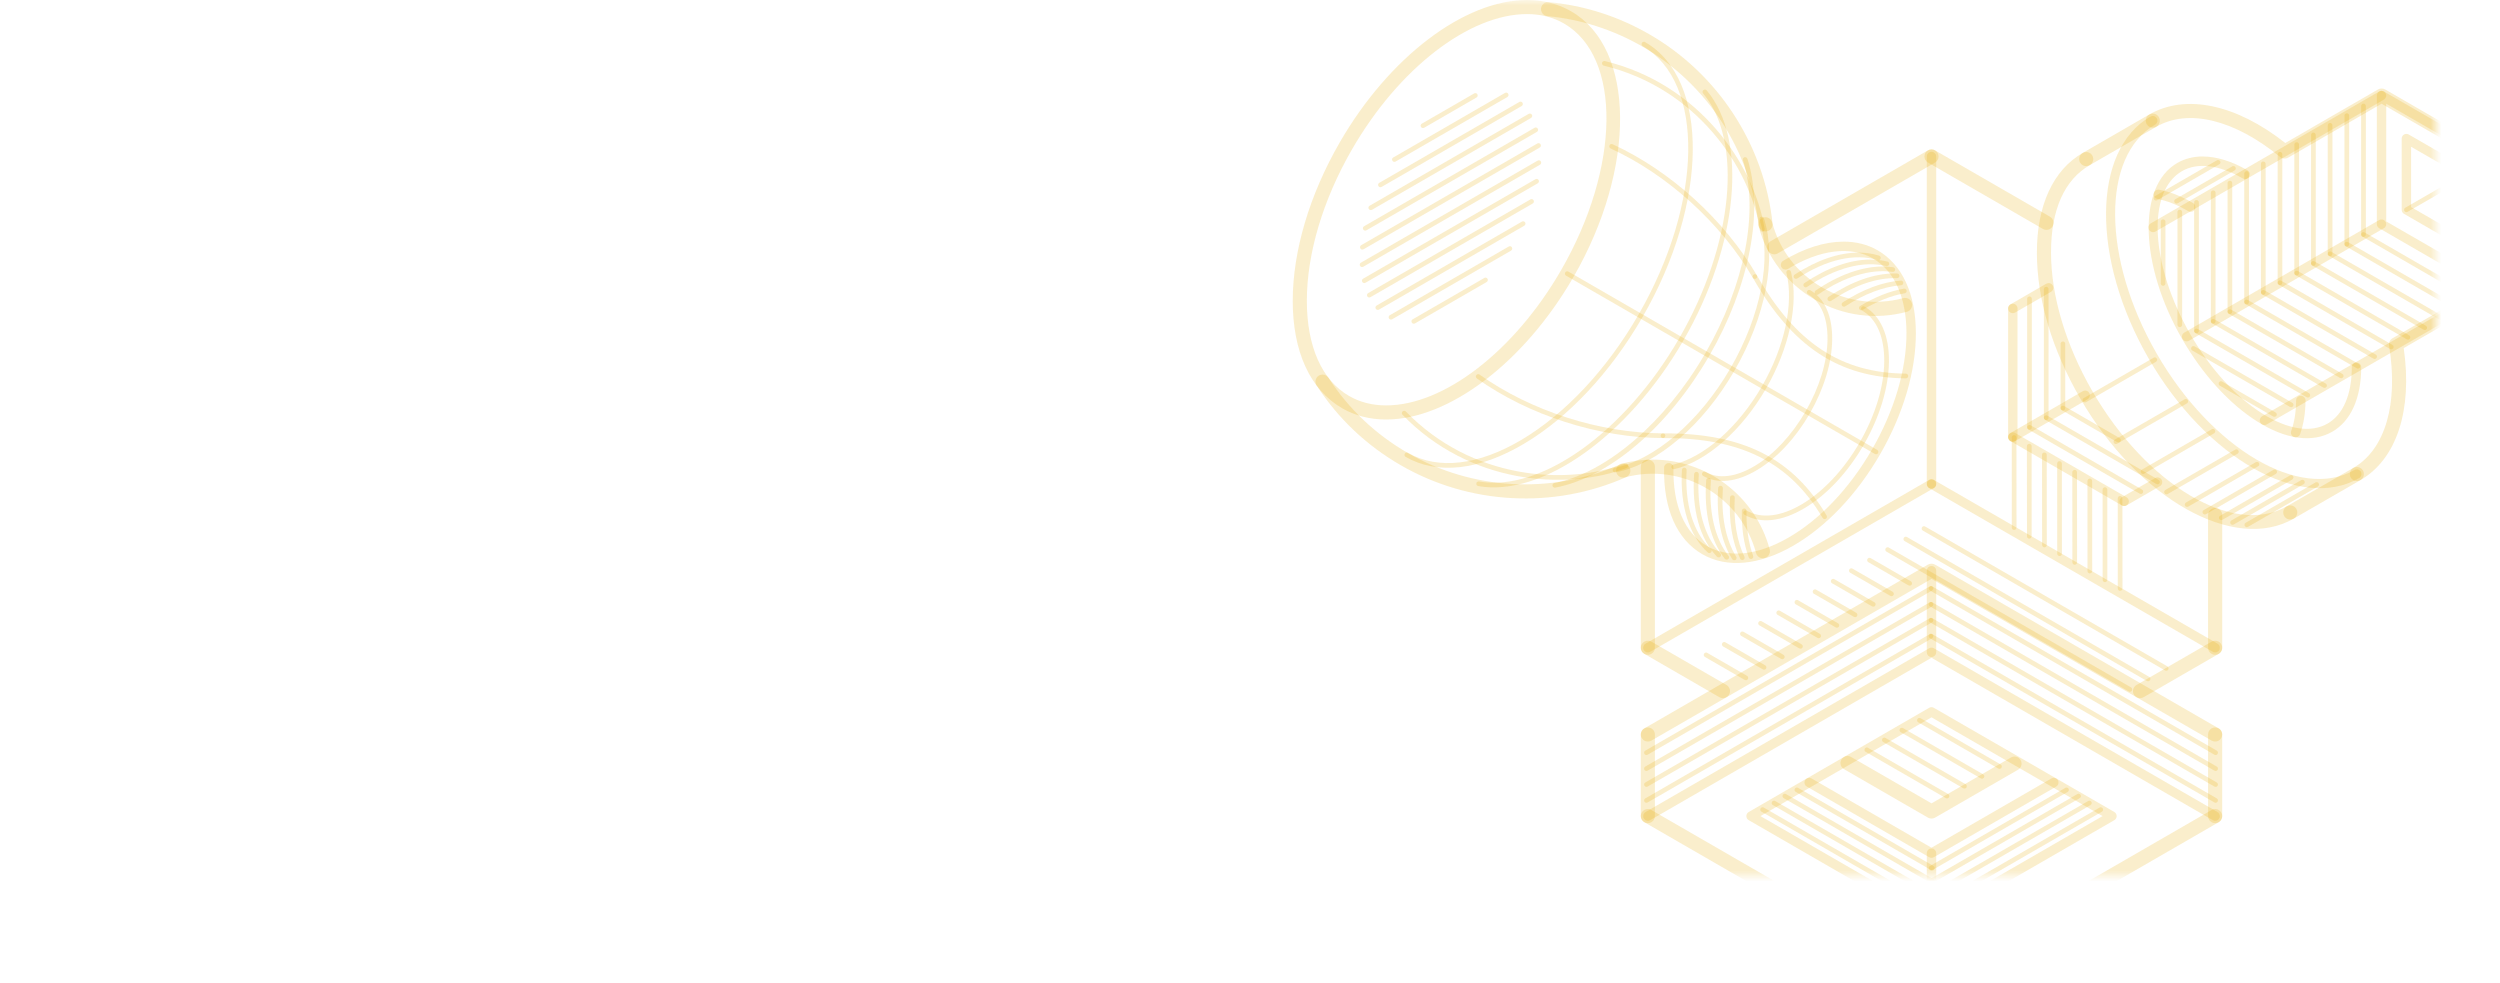 <svg width="234" height="92" viewBox="0 0 234 92" fill="none" xmlns="http://www.w3.org/2000/svg">
<mask id="mask0_1753_9842" style="mask-type:alpha" maskUnits="userSpaceOnUse" x="0" y="0" width="228" height="82">
<rect width="228" height="82" rx="10" fill="#E6F6F5"/>
</mask>
<g mask="url(#mask0_1753_9842)">
<path d="M180.788 14.204C180.546 14.204 180.347 14.401 180.347 14.645V45.301C180.347 45.545 180.547 45.741 180.788 45.741C181.03 45.741 181.229 45.546 181.229 45.301V14.646C181.229 14.402 181.032 14.205 180.788 14.205V14.204Z" fill="#EAAA00" fill-opacity="0.2"/>
<path d="M180.788 44.86C180.639 44.86 180.488 44.94 180.408 45.081C180.288 45.292 180.359 45.561 180.568 45.682L207.119 61.011C207.33 61.134 207.599 61.06 207.722 60.849C207.842 60.638 207.77 60.368 207.56 60.246L181.009 44.919C180.94 44.879 180.863 44.859 180.788 44.859V44.86Z" fill="#EAAA00" fill-opacity="0.2"/>
<path d="M180.788 44.86C180.714 44.86 180.639 44.88 180.568 44.92L154.02 60.247C153.808 60.369 153.737 60.639 153.858 60.85C153.981 61.061 154.248 61.134 154.461 61.012L181.009 45.683C181.22 45.563 181.292 45.292 181.171 45.082C181.088 44.94 180.942 44.861 180.788 44.861V44.86Z" fill="#EAAA00" fill-opacity="0.2"/>
<path d="M180.744 59.323C180.669 59.323 180.595 59.362 180.555 59.434C180.492 59.539 180.527 59.672 180.634 59.735L207.272 75.111C207.377 75.171 207.512 75.134 207.572 75.03C207.632 74.926 207.597 74.79 207.492 74.73L180.855 59.352C180.82 59.332 180.783 59.323 180.744 59.323Z" fill="#EAAA00" fill-opacity="0.2"/>
<path d="M180.744 57.833C180.669 57.833 180.595 57.874 180.555 57.944C180.492 58.049 180.527 58.184 180.634 58.246L207.272 73.624C207.377 73.684 207.512 73.65 207.572 73.542C207.632 73.437 207.597 73.303 207.492 73.242L180.855 57.863C180.82 57.843 180.783 57.834 180.744 57.834V57.833Z" fill="#EAAA00" fill-opacity="0.2"/>
<path d="M180.744 56.344C180.669 56.344 180.595 56.384 180.555 56.455C180.492 56.56 180.527 56.693 180.634 56.755L207.272 72.133C207.377 72.194 207.512 72.157 207.572 72.053C207.632 71.948 207.597 71.812 207.492 71.751L180.855 56.374C180.82 56.352 180.783 56.345 180.744 56.345V56.344Z" fill="#EAAA00" fill-opacity="0.2"/>
<path d="M180.744 54.854C180.669 54.854 180.595 54.894 180.555 54.965C180.492 55.07 180.527 55.205 180.634 55.265L207.272 70.643C207.377 70.706 207.512 70.669 207.571 70.564C207.632 70.458 207.597 70.324 207.492 70.261L180.855 54.885C180.82 54.865 180.782 54.855 180.744 54.855V54.854Z" fill="#EAAA00" fill-opacity="0.2"/>
<path d="M180.744 59.323C180.707 59.323 180.669 59.332 180.633 59.352L153.996 74.731C153.891 74.79 153.856 74.925 153.916 75.03C153.976 75.135 154.111 75.173 154.216 75.111L180.854 59.735C180.96 59.672 180.996 59.538 180.934 59.434C180.892 59.362 180.817 59.323 180.743 59.323H180.744Z" fill="#EAAA00" fill-opacity="0.2"/>
<path d="M180.744 57.833C180.707 57.833 180.669 57.842 180.633 57.862L153.996 73.241C153.891 73.301 153.856 73.436 153.916 73.54C153.976 73.649 154.111 73.683 154.216 73.623L180.854 58.245C180.96 58.184 180.996 58.048 180.934 57.943C180.892 57.874 180.817 57.832 180.743 57.832L180.744 57.833Z" fill="#EAAA00" fill-opacity="0.2"/>
<path d="M180.744 56.344C180.707 56.344 180.669 56.352 180.633 56.373L153.996 71.749C153.891 71.81 153.856 71.947 153.916 72.052C153.976 72.157 154.111 72.194 154.216 72.132L180.854 56.754C180.96 56.693 180.996 56.559 180.934 56.454C180.892 56.383 180.817 56.343 180.743 56.343L180.744 56.344Z" fill="#EAAA00" fill-opacity="0.2"/>
<path d="M180.744 54.854C180.707 54.854 180.669 54.864 180.633 54.883L153.996 70.26C153.891 70.323 153.856 70.457 153.917 70.563C153.976 70.668 154.111 70.705 154.216 70.642L180.854 55.264C180.96 55.204 180.996 55.069 180.934 54.964C180.892 54.893 180.817 54.853 180.743 54.853L180.744 54.854Z" fill="#EAAA00" fill-opacity="0.2"/>
<path d="M196.631 75.56C196.596 75.56 196.556 75.569 196.52 75.589L180.633 84.763C180.527 84.823 180.491 84.958 180.554 85.063C180.613 85.169 180.747 85.207 180.854 85.144L196.741 75.972C196.847 75.911 196.883 75.775 196.821 75.671C196.78 75.6 196.707 75.56 196.63 75.56H196.631Z" fill="#EAAA00" fill-opacity="0.2"/>
<path d="M195.564 74.944C195.529 74.944 195.489 74.953 195.455 74.975L180.634 83.53C180.528 83.591 180.492 83.725 180.555 83.83C180.614 83.936 180.749 83.973 180.855 83.91L195.673 75.356C195.779 75.295 195.816 75.161 195.756 75.055C195.714 74.984 195.639 74.944 195.562 74.944H195.564Z" fill="#EAAA00" fill-opacity="0.2"/>
<path d="M194.554 74.293C194.515 74.293 194.48 74.305 194.443 74.325L180.634 82.296C180.528 82.356 180.492 82.493 180.555 82.597C180.614 82.701 180.749 82.739 180.855 82.677L194.664 74.704C194.769 74.643 194.806 74.509 194.743 74.403C194.704 74.332 194.629 74.292 194.554 74.292V74.293Z" fill="#EAAA00" fill-opacity="0.2"/>
<path d="M193.426 73.712C193.391 73.712 193.352 73.721 193.318 73.741L180.633 81.062C180.527 81.123 180.491 81.259 180.554 81.364C180.613 81.468 180.747 81.508 180.854 81.445L193.536 74.123C193.642 74.062 193.678 73.928 193.616 73.822C193.576 73.753 193.502 73.713 193.425 73.713L193.426 73.712Z" fill="#EAAA00" fill-opacity="0.2"/>
<path d="M164.983 75.56C164.906 75.56 164.833 75.6 164.791 75.671C164.731 75.776 164.766 75.911 164.872 75.972L180.759 85.143C180.865 85.206 180.999 85.169 181.06 85.063C181.121 84.958 181.086 84.823 180.98 84.763L165.092 75.589C165.057 75.569 165.02 75.56 164.982 75.56H164.983Z" fill="#EAAA00" fill-opacity="0.2"/>
<path d="M166.051 74.944C165.974 74.944 165.902 74.984 165.858 75.055C165.798 75.161 165.834 75.295 165.941 75.356L180.759 83.91C180.865 83.973 180.999 83.936 181.06 83.83C181.121 83.725 181.086 83.592 180.98 83.53L166.161 74.975C166.126 74.953 166.086 74.944 166.05 74.944H166.051Z" fill="#EAAA00" fill-opacity="0.2"/>
<path d="M167.061 74.293C166.986 74.293 166.911 74.333 166.872 74.404C166.809 74.51 166.846 74.644 166.951 74.705L180.76 82.678C180.866 82.739 181.001 82.701 181.061 82.598C181.122 82.493 181.087 82.357 180.981 82.297L167.171 74.326C167.136 74.306 167.1 74.294 167.061 74.294V74.293Z" fill="#EAAA00" fill-opacity="0.2"/>
<path d="M168.189 73.712C168.112 73.712 168.04 73.752 167.998 73.82C167.937 73.927 167.972 74.061 168.078 74.121L180.76 81.444C180.866 81.507 181.001 81.467 181.061 81.363C181.122 81.258 181.087 81.123 180.981 81.061L168.299 73.74C168.264 73.72 168.226 73.711 168.188 73.711L168.189 73.712Z" fill="#EAAA00" fill-opacity="0.2"/>
<path d="M207.338 75.725C207.224 75.725 207.109 75.754 207.007 75.816L180.787 90.954L154.57 75.816C154.252 75.63 153.85 75.741 153.666 76.056C153.485 76.371 153.594 76.777 153.909 76.959L180.457 92.286C180.662 92.404 180.914 92.404 181.12 92.286L207.668 76.959C207.986 76.778 208.094 76.371 207.911 76.056C207.788 75.844 207.568 75.725 207.339 75.725H207.338Z" fill="#EAAA00" fill-opacity="0.2"/>
<path d="M180.788 60.618C180.714 60.618 180.637 60.638 180.568 60.677L154.02 76.005C153.808 76.127 153.737 76.397 153.858 76.605C153.981 76.819 154.248 76.891 154.461 76.768L180.787 61.566L207.118 76.768C207.329 76.891 207.598 76.819 207.721 76.605C207.841 76.397 207.769 76.126 207.559 76.005L181.008 60.677C180.941 60.638 180.864 60.618 180.787 60.618H180.788Z" fill="#EAAA00" fill-opacity="0.2"/>
<path d="M154.238 68.088C153.873 68.088 153.578 68.384 153.578 68.746V76.386C153.578 76.751 153.873 77.046 154.238 77.046C154.604 77.046 154.899 76.751 154.899 76.386V68.746C154.899 68.384 154.604 68.088 154.238 68.088Z" fill="#EAAA00" fill-opacity="0.2"/>
<path d="M207.338 68.088C206.972 68.088 206.675 68.384 206.675 68.746V76.386C206.675 76.751 206.971 77.046 207.338 77.046C207.706 77.046 207.998 76.751 207.998 76.386V68.746C207.998 68.384 207.703 68.088 207.338 68.088Z" fill="#EAAA00" fill-opacity="0.2"/>
<path d="M180.788 52.979C180.546 52.979 180.347 53.177 180.347 53.419V61.058C180.347 61.302 180.547 61.499 180.788 61.499C181.03 61.499 181.229 61.302 181.229 61.058V53.419C181.229 53.177 181.032 52.979 180.788 52.979Z" fill="#EAAA00" fill-opacity="0.2"/>
<path d="M180.788 52.761C180.674 52.761 180.56 52.789 180.457 52.847L153.909 68.177C153.594 68.358 153.484 68.763 153.666 69.078C153.851 69.393 154.253 69.504 154.57 69.32L180.787 54.185L207.007 69.32C207.324 69.504 207.728 69.393 207.91 69.078C208.093 68.763 207.984 68.358 207.667 68.177L181.118 52.847C181.016 52.788 180.901 52.761 180.787 52.761H180.788Z" fill="#EAAA00" fill-opacity="0.2"/>
<path d="M181.009 66.251L197.902 76.003C198.036 76.083 198.121 76.228 198.121 76.386C198.121 76.544 198.036 76.689 197.902 76.766L181.009 86.519C180.872 86.598 180.705 86.598 180.568 86.519L163.679 76.766C163.542 76.689 163.459 76.544 163.459 76.386C163.459 76.228 163.542 76.083 163.679 76.003L180.568 66.251C180.637 66.213 180.714 66.191 180.788 66.191C180.863 66.191 180.942 66.213 181.009 66.251ZM180.788 85.631L196.798 76.386L180.788 67.141L164.779 76.386L180.788 85.631Z" fill="#EAAA00" fill-opacity="0.2"/>
<path d="M169.339 72.803C169.188 72.803 169.039 72.882 168.957 73.024C168.836 73.235 168.909 73.504 169.119 73.624L180.567 80.234C180.704 80.313 180.872 80.313 181.008 80.234L192.455 73.627C192.664 73.504 192.739 73.237 192.618 73.024C192.495 72.815 192.227 72.743 192.014 72.861L180.787 79.345L169.56 72.861C169.489 72.822 169.414 72.802 169.339 72.802V72.803Z" fill="#EAAA00" fill-opacity="0.2"/>
<path d="M180.788 79.412C180.546 79.412 180.347 79.61 180.347 79.855V86.139C180.347 86.381 180.547 86.579 180.788 86.579C181.03 86.579 181.229 86.381 181.229 86.139V79.855C181.229 79.61 181.032 79.412 180.788 79.412Z" fill="#EAAA00" fill-opacity="0.2"/>
<path d="M154.241 59.969C154.012 59.969 153.789 60.087 153.666 60.298C153.485 60.615 153.594 61.019 153.909 61.201L160.939 65.261C161.259 65.442 161.66 65.336 161.842 65.019C162.025 64.704 161.917 64.299 161.602 64.116L154.571 60.057C154.466 59.997 154.352 59.968 154.242 59.968L154.241 59.969Z" fill="#EAAA00" fill-opacity="0.2"/>
<path d="M172.927 70.757C172.698 70.757 172.478 70.877 172.355 71.088C172.172 71.405 172.281 71.809 172.596 71.991L180.457 76.531C180.662 76.649 180.914 76.649 181.12 76.531L188.888 72.046C189.205 71.863 189.313 71.459 189.13 71.143C188.949 70.826 188.543 70.717 188.227 70.9L180.788 75.195L173.258 70.847C173.152 70.787 173.039 70.755 172.927 70.755V70.757Z" fill="#EAAA00" fill-opacity="0.2"/>
<path d="M207.338 59.969C207.224 59.969 207.109 59.998 207.007 60.058L199.977 64.115C199.66 64.3 199.551 64.701 199.733 65.018C199.917 65.335 200.32 65.443 200.636 65.263L207.667 61.202C207.984 61.022 208.093 60.617 207.91 60.299C207.787 60.088 207.567 59.97 207.338 59.97V59.969Z" fill="#EAAA00" fill-opacity="0.2"/>
<path d="M163.092 59.109C163.015 59.109 162.942 59.149 162.9 59.218C162.84 59.324 162.875 59.458 162.981 59.519L166.714 61.674C166.817 61.737 166.952 61.699 167.014 61.593C167.074 61.488 167.037 61.355 166.934 61.292L163.202 59.14C163.167 59.117 163.128 59.11 163.092 59.11V59.109Z" fill="#EAAA00" fill-opacity="0.2"/>
<path d="M178.016 68.12C177.941 68.12 177.867 68.159 177.825 68.231C177.764 68.335 177.799 68.471 177.905 68.531L185.404 72.859C185.509 72.922 185.642 72.885 185.704 72.778C185.764 72.675 185.727 72.538 185.624 72.478L178.126 68.151C178.091 68.129 178.052 68.122 178.015 68.122L178.016 68.12Z" fill="#EAAA00" fill-opacity="0.2"/>
<path d="M159.693 61.079C159.616 61.079 159.541 61.118 159.499 61.19C159.44 61.296 159.476 61.43 159.58 61.49L163.305 63.641C163.41 63.704 163.543 63.664 163.606 63.558C163.666 63.453 163.629 63.321 163.523 63.258L159.8 61.109C159.766 61.087 159.728 61.078 159.692 61.078L159.693 61.079Z" fill="#EAAA00" fill-opacity="0.2"/>
<path d="M174.734 69.961C174.657 69.961 174.582 70.001 174.543 70.072C174.483 70.178 174.519 70.312 174.622 70.373L182.128 74.705C182.234 74.765 182.368 74.73 182.429 74.624C182.489 74.519 182.454 74.384 182.348 74.324L174.844 69.992C174.809 69.972 174.771 69.961 174.733 69.961H174.734Z" fill="#EAAA00" fill-opacity="0.2"/>
<path d="M161.392 60.093C161.315 60.093 161.242 60.134 161.2 60.204C161.14 60.31 161.175 60.444 161.281 60.507L165.008 62.656C165.113 62.719 165.246 62.684 165.309 62.577C165.369 62.471 165.333 62.336 165.227 62.277L161.499 60.124C161.465 60.104 161.428 60.093 161.39 60.093H161.392Z" fill="#EAAA00" fill-opacity="0.2"/>
<path d="M176.376 69.04C176.299 69.04 176.226 69.081 176.184 69.151C176.124 69.256 176.159 69.391 176.265 69.453L183.765 73.784C183.87 73.845 184.003 73.81 184.066 73.704C184.125 73.597 184.089 73.463 183.983 73.403L176.484 69.072C176.449 69.052 176.41 69.043 176.373 69.043L176.376 69.04Z" fill="#EAAA00" fill-opacity="0.2"/>
<path d="M164.79 58.124C164.713 58.124 164.641 58.164 164.599 58.233C164.538 58.339 164.573 58.473 164.679 58.534L168.414 60.69C168.519 60.753 168.652 60.716 168.715 60.61C168.775 60.503 168.738 60.369 168.632 60.31L164.899 58.154C164.864 58.134 164.825 58.124 164.788 58.124H164.79Z" fill="#EAAA00" fill-opacity="0.2"/>
<path d="M179.657 67.197C179.582 67.197 179.507 67.239 179.468 67.308C179.407 67.414 179.442 67.548 179.547 67.609L187.041 71.935C187.147 71.998 187.281 71.961 187.341 71.856C187.404 71.749 187.369 71.615 187.261 71.553L179.767 67.227C179.732 67.207 179.696 67.196 179.657 67.196V67.197Z" fill="#EAAA00" fill-opacity="0.2"/>
<path d="M166.489 57.139C166.414 57.139 166.34 57.178 166.298 57.249C166.237 57.355 166.272 57.487 166.378 57.549L170.12 59.708C170.222 59.771 170.358 59.731 170.42 59.627C170.48 59.522 170.443 59.389 170.339 59.327L166.6 57.169C166.565 57.149 166.527 57.14 166.489 57.14V57.139Z" fill="#EAAA00" fill-opacity="0.2"/>
<path d="M168.19 56.151C168.113 56.151 168.038 56.19 167.999 56.261C167.938 56.367 167.975 56.502 168.078 56.561L171.823 58.725C171.928 58.785 172.064 58.749 172.123 58.643C172.186 58.538 172.149 58.404 172.044 58.343L168.299 56.181C168.265 56.163 168.227 56.152 168.19 56.152V56.151Z" fill="#EAAA00" fill-opacity="0.2"/>
<path d="M169.89 55.167C169.813 55.167 169.738 55.206 169.699 55.275C169.638 55.382 169.675 55.516 169.778 55.576L173.527 57.738C173.629 57.801 173.767 57.764 173.826 57.659C173.887 57.553 173.85 57.419 173.747 57.357L169.999 55.195C169.965 55.173 169.927 55.166 169.89 55.166V55.167Z" fill="#EAAA00" fill-opacity="0.2"/>
<path d="M171.589 54.18C171.512 54.18 171.439 54.221 171.397 54.291C171.337 54.397 171.374 54.531 171.478 54.591L175.229 56.758C175.335 56.819 175.469 56.782 175.529 56.675C175.589 56.571 175.554 56.438 175.449 56.376L171.696 54.211C171.662 54.189 171.625 54.18 171.588 54.18H171.589Z" fill="#EAAA00" fill-opacity="0.2"/>
<path d="M173.29 53.194C173.21 53.194 173.138 53.234 173.096 53.305C173.037 53.411 173.073 53.545 173.177 53.606L176.931 55.772C177.037 55.835 177.171 55.798 177.233 55.693C177.294 55.587 177.259 55.453 177.153 55.392L173.398 53.225C173.364 53.203 173.325 53.194 173.29 53.194Z" fill="#EAAA00" fill-opacity="0.2"/>
<path d="M174.989 52.209C174.912 52.209 174.837 52.249 174.795 52.32C174.735 52.426 174.772 52.56 174.875 52.62L178.634 54.792C178.741 54.855 178.875 54.816 178.936 54.712C178.996 54.607 178.961 54.472 178.855 54.411L175.096 52.241C175.062 52.223 175.024 52.212 174.987 52.212L174.989 52.209Z" fill="#EAAA00" fill-opacity="0.2"/>
<path d="M176.687 51.226C176.61 51.226 176.538 51.263 176.494 51.334C176.434 51.44 176.47 51.575 176.576 51.635L199.248 64.723C199.353 64.784 199.488 64.749 199.548 64.643C199.611 64.538 199.574 64.405 199.469 64.343L176.797 51.255C176.762 51.233 176.722 51.226 176.686 51.226H176.687Z" fill="#EAAA00" fill-opacity="0.2"/>
<path d="M178.387 50.237C178.31 50.237 178.238 50.278 178.193 50.348C178.134 50.455 178.17 50.589 178.276 50.648L200.948 63.74C201.054 63.801 201.188 63.763 201.248 63.657C201.311 63.552 201.276 63.419 201.168 63.357L178.497 50.269C178.462 50.247 178.422 50.237 178.386 50.237H178.387Z" fill="#EAAA00" fill-opacity="0.2"/>
<path d="M180.086 49.252C180.009 49.252 179.937 49.291 179.895 49.362C179.834 49.469 179.869 49.603 179.975 49.663L202.647 62.752C202.753 62.812 202.887 62.777 202.947 62.671C203.01 62.565 202.975 62.431 202.867 62.371L180.196 49.283C180.161 49.261 180.121 49.252 180.085 49.252H180.086Z" fill="#EAAA00" fill-opacity="0.2"/>
<path d="M223.133 8.563L233.559 14.581C233.693 14.66 233.778 14.806 233.778 14.963V26.999C233.778 27.157 233.693 27.302 233.555 27.382C233.421 27.461 233.252 27.461 233.116 27.382L222.692 21.361C222.556 21.282 222.473 21.139 222.473 20.981V8.944C222.473 8.789 222.556 8.642 222.693 8.564C222.76 8.524 222.836 8.504 222.913 8.504C222.99 8.504 223.064 8.524 223.133 8.564V8.563ZM232.896 26.236V15.215L223.352 9.708V20.727L232.896 26.236Z" fill="#EAAA00" fill-opacity="0.2"/>
<path d="M225.457 12.59L231.23 15.923C231.367 16.003 231.451 16.149 231.451 16.304L231.448 22.97C231.448 23.128 231.366 23.271 231.228 23.351C231.094 23.428 230.925 23.428 230.788 23.351L225.019 20.017C224.881 19.94 224.798 19.795 224.798 19.637V12.973C224.798 12.815 224.881 12.669 225.019 12.59C225.085 12.553 225.161 12.531 225.238 12.531C225.315 12.531 225.39 12.553 225.457 12.59ZM230.569 22.205L230.571 16.559L225.679 13.737V19.383L230.57 22.205H230.569Z" fill="#EAAA00" fill-opacity="0.2"/>
<path d="M221.223 9.698C221.101 9.698 221.003 9.798 221.003 9.917V21.956C221.003 22.079 221.101 22.177 221.223 22.177C221.346 22.177 221.444 22.079 221.444 21.956V9.917C221.444 9.799 221.346 9.698 221.223 9.698Z" fill="#EAAA00" fill-opacity="0.2"/>
<path d="M219.66 10.601C219.539 10.601 219.44 10.699 219.44 10.821V22.858C219.44 22.979 219.538 23.078 219.66 23.078C219.781 23.078 219.882 22.98 219.882 22.858V10.821C219.882 10.699 219.782 10.601 219.66 10.601Z" fill="#EAAA00" fill-opacity="0.2"/>
<path d="M218.096 11.504C217.974 11.504 217.876 11.602 217.876 11.724V23.76C217.876 23.883 217.974 23.981 218.096 23.981C218.219 23.981 218.317 23.883 218.317 23.76V11.724C218.317 11.602 218.219 11.504 218.096 11.504Z" fill="#EAAA00" fill-opacity="0.2"/>
<path d="M216.535 12.406C216.412 12.406 216.315 12.503 216.315 12.626V24.662C216.315 24.785 216.412 24.881 216.535 24.881C216.659 24.881 216.755 24.785 216.755 24.662V12.626C216.755 12.503 216.657 12.406 216.535 12.406Z" fill="#EAAA00" fill-opacity="0.2"/>
<path d="M214.971 13.309C214.848 13.309 214.75 13.407 214.75 13.528V25.565C214.75 25.685 214.848 25.785 214.971 25.785C215.093 25.785 215.191 25.686 215.191 25.565V13.528C215.191 13.408 215.093 13.309 214.971 13.309Z" fill="#EAAA00" fill-opacity="0.2"/>
<path d="M213.407 14.21C213.287 14.21 213.188 14.307 213.188 14.43V26.468C213.188 26.591 213.286 26.689 213.407 26.689C213.529 26.689 213.627 26.591 213.627 26.468V14.43C213.627 14.307 213.529 14.21 213.407 14.21Z" fill="#EAAA00" fill-opacity="0.2"/>
<path d="M211.844 15.115C211.721 15.115 211.623 15.212 211.623 15.334V27.37C211.623 27.493 211.721 27.591 211.844 27.591C211.966 27.591 212.064 27.493 212.064 27.37V15.334C212.064 15.212 211.966 15.115 211.844 15.115Z" fill="#EAAA00" fill-opacity="0.2"/>
<path d="M210.279 16.018C210.159 16.018 210.062 16.116 210.062 16.238V28.272C210.062 28.394 210.159 28.492 210.279 28.492C210.399 28.492 210.502 28.394 210.502 28.272V16.238C210.502 16.116 210.402 16.018 210.279 16.018Z" fill="#EAAA00" fill-opacity="0.2"/>
<path d="M208.718 16.919C208.596 16.919 208.498 17.019 208.498 17.139V29.175C208.498 29.297 208.596 29.395 208.718 29.395C208.841 29.395 208.939 29.297 208.939 29.175V17.139C208.939 17.019 208.841 16.919 208.718 16.919Z" fill="#EAAA00" fill-opacity="0.2"/>
<path d="M207.157 17.82C207.035 17.82 206.937 17.919 206.937 18.041L206.934 30.077C206.934 30.199 207.031 30.296 207.155 30.296C207.279 30.296 207.374 30.199 207.374 30.077L207.377 18.041C207.377 17.919 207.279 17.82 207.157 17.82Z" fill="#EAAA00" fill-opacity="0.2"/>
<path d="M205.593 18.724C205.47 18.724 205.372 18.822 205.372 18.944V30.98C205.372 31.102 205.47 31.2 205.593 31.2C205.715 31.2 205.813 31.102 205.813 30.98V18.944C205.813 18.822 205.715 18.724 205.593 18.724Z" fill="#EAAA00" fill-opacity="0.2"/>
<path d="M204.032 19.627C203.909 19.627 203.811 19.724 203.811 19.847V30.402C203.811 30.525 203.909 30.622 204.032 30.622C204.154 30.622 204.249 30.525 204.249 30.402V19.847C204.249 19.724 204.152 19.627 204.032 19.627Z" fill="#EAAA00" fill-opacity="0.2"/>
<path d="M202.466 20.53C202.343 20.53 202.245 20.628 202.245 20.749V26.53C202.245 26.652 202.343 26.75 202.466 26.75C202.588 26.75 202.686 26.652 202.686 26.53V20.749C202.686 20.629 202.588 20.53 202.466 20.53Z" fill="#EAAA00" fill-opacity="0.2"/>
<path d="M193.088 31.961C192.965 31.961 192.867 32.059 192.867 32.182V38.2C192.867 38.32 192.965 38.42 193.088 38.42C193.21 38.42 193.308 38.32 193.308 38.2V32.182C193.308 32.059 193.21 31.961 193.088 31.961Z" fill="#EAAA00" fill-opacity="0.2"/>
<path d="M191.524 26.845C191.404 26.845 191.305 26.943 191.305 27.066V39.101C191.305 39.224 191.403 39.322 191.525 39.322C191.646 39.322 191.745 39.224 191.745 39.101L191.743 27.066C191.743 26.943 191.645 26.845 191.523 26.845H191.524Z" fill="#EAAA00" fill-opacity="0.2"/>
<path d="M189.961 27.747C189.841 27.747 189.74 27.845 189.74 27.967V40.004C189.74 40.125 189.841 40.224 189.961 40.224C190.081 40.224 190.181 40.126 190.181 40.004V27.967C190.181 27.845 190.083 27.747 189.961 27.747Z" fill="#EAAA00" fill-opacity="0.2"/>
<path d="M221.22 21.728C221.145 21.728 221.07 21.767 221.031 21.838C220.968 21.945 221.005 22.079 221.11 22.138L231.534 28.159C231.636 28.219 231.774 28.182 231.833 28.078C231.896 27.973 231.857 27.838 231.754 27.777L221.331 21.759C221.296 21.739 221.259 21.73 221.22 21.73V21.728Z" fill="#EAAA00" fill-opacity="0.2"/>
<path d="M219.656 22.631C219.579 22.631 219.507 22.67 219.465 22.741C219.405 22.846 219.442 22.982 219.548 23.041L229.969 29.062C230.074 29.125 230.209 29.085 230.27 28.981C230.329 28.875 230.293 28.741 230.189 28.679L219.766 22.661C219.731 22.641 219.694 22.632 219.655 22.632L219.656 22.631Z" fill="#EAAA00" fill-opacity="0.2"/>
<path d="M218.093 23.533C218.018 23.533 217.944 23.572 217.902 23.643C217.841 23.748 217.876 23.884 217.982 23.943L228.406 29.963C228.512 30.024 228.646 29.987 228.707 29.883C228.767 29.777 228.732 29.643 228.626 29.581L218.203 23.563C218.168 23.541 218.128 23.534 218.092 23.534L218.093 23.533Z" fill="#EAAA00" fill-opacity="0.2"/>
<path d="M216.53 24.436C216.453 24.436 216.378 24.475 216.338 24.546C216.278 24.651 216.315 24.787 216.418 24.846L226.845 30.864C226.95 30.925 227.083 30.89 227.144 30.784C227.205 30.679 227.168 30.543 227.065 30.484L216.638 24.466C216.604 24.444 216.567 24.437 216.53 24.437V24.436Z" fill="#EAAA00" fill-opacity="0.2"/>
<path d="M214.967 25.339C214.89 25.339 214.818 25.376 214.774 25.447C214.714 25.552 214.75 25.685 214.856 25.748L225.28 31.766C225.386 31.829 225.52 31.792 225.581 31.686C225.642 31.581 225.607 31.445 225.5 31.386L215.077 25.366C215.042 25.346 215.002 25.337 214.966 25.337L214.967 25.339Z" fill="#EAAA00" fill-opacity="0.2"/>
<path d="M213.404 26.239C213.327 26.239 213.255 26.28 213.213 26.35C213.153 26.456 213.189 26.591 213.293 26.651L223.719 32.669C223.822 32.73 223.957 32.695 224.019 32.589C224.078 32.483 224.042 32.348 223.938 32.289L213.515 26.268C213.48 26.249 213.442 26.239 213.404 26.239Z" fill="#EAAA00" fill-opacity="0.2"/>
<path d="M211.841 27.144C211.766 27.144 211.691 27.183 211.651 27.252C211.588 27.357 211.626 27.492 211.731 27.553L222.154 33.569C222.259 33.632 222.395 33.594 222.455 33.489C222.516 33.383 222.481 33.249 222.375 33.188L211.951 27.17C211.916 27.151 211.88 27.142 211.841 27.142V27.144Z" fill="#EAAA00" fill-opacity="0.2"/>
<path d="M210.276 28.047C210.201 28.047 210.127 28.086 210.087 28.155C210.026 28.261 210.064 28.395 210.167 28.456L220.591 34.472C220.696 34.535 220.831 34.497 220.892 34.392C220.951 34.286 220.915 34.152 220.811 34.09L210.386 28.072C210.352 28.052 210.314 28.044 210.275 28.044L210.276 28.047Z" fill="#EAAA00" fill-opacity="0.2"/>
<path d="M208.715 28.947C208.638 28.947 208.566 28.987 208.524 29.058C208.463 29.163 208.498 29.296 208.604 29.359L219.028 35.375C219.133 35.438 219.268 35.4 219.327 35.295C219.39 35.189 219.353 35.055 219.248 34.994L208.825 28.976C208.79 28.957 208.752 28.947 208.714 28.947H208.715Z" fill="#EAAA00" fill-opacity="0.2"/>
<path d="M207.151 29.85C207.074 29.85 207.002 29.89 206.96 29.961C206.899 30.066 206.937 30.199 207.043 30.261L217.466 36.279C217.569 36.342 217.703 36.305 217.766 36.2C217.827 36.093 217.79 35.959 217.686 35.899L207.261 29.881C207.23 29.861 207.19 29.852 207.153 29.852L207.151 29.85Z" fill="#EAAA00" fill-opacity="0.2"/>
<path d="M205.588 30.751C205.513 30.751 205.439 30.793 205.399 30.862C205.336 30.968 205.371 31.102 205.478 31.163L215.902 37.181C216.008 37.244 216.142 37.206 216.203 37.1C216.264 36.995 216.229 36.862 216.122 36.8L205.699 30.782C205.664 30.763 205.625 30.751 205.588 30.751Z" fill="#EAAA00" fill-opacity="0.2"/>
<path d="M205.307 32.395C205.23 32.395 205.158 32.435 205.116 32.506C205.055 32.608 205.092 32.744 205.196 32.806L214.338 38.084C214.443 38.147 214.576 38.109 214.639 38.003C214.699 37.898 214.663 37.763 214.557 37.701L205.414 32.423C205.38 32.403 205.343 32.395 205.306 32.395H205.307Z" fill="#EAAA00" fill-opacity="0.2"/>
<path d="M207.878 35.683C207.804 35.683 207.729 35.724 207.689 35.794C207.629 35.9 207.666 36.034 207.77 36.095L212.775 38.985C212.881 39.045 213.015 39.01 213.078 38.904C213.138 38.799 213.102 38.664 212.996 38.604L207.989 35.714C207.954 35.694 207.918 35.683 207.878 35.683Z" fill="#EAAA00" fill-opacity="0.2"/>
<path d="M193.083 37.972C193.009 37.972 192.934 38.013 192.894 38.084C192.831 38.187 192.869 38.323 192.974 38.384L198.185 41.392C198.288 41.455 198.426 41.417 198.485 41.311C198.546 41.206 198.511 41.073 198.406 41.01L193.194 38.002C193.159 37.982 193.122 37.973 193.083 37.973V37.972Z" fill="#EAAA00" fill-opacity="0.2"/>
<path d="M191.521 38.876C191.444 38.876 191.369 38.913 191.33 38.984C191.27 39.09 191.306 39.225 191.41 39.286L201.836 45.303C201.939 45.364 202.073 45.327 202.136 45.223C202.195 45.117 202.159 44.983 202.055 44.923L191.632 38.903C191.597 38.883 191.558 38.875 191.521 38.875V38.876Z" fill="#EAAA00" fill-opacity="0.2"/>
<path d="M189.958 39.777C189.881 39.777 189.808 39.818 189.766 39.888C189.706 39.993 189.741 40.126 189.847 40.189L200.27 46.204C200.376 46.267 200.511 46.232 200.57 46.125C200.633 46.019 200.598 45.885 200.491 45.824L190.067 39.806C190.032 39.786 189.995 39.777 189.956 39.777H189.958Z" fill="#EAAA00" fill-opacity="0.2"/>
<path d="M188.4 28.429C188.156 28.429 187.959 28.627 187.959 28.87V40.906C187.959 41.15 188.156 41.347 188.4 41.347C188.644 41.347 188.84 41.15 188.84 40.906V28.87C188.84 28.627 188.64 28.429 188.4 28.429Z" fill="#EAAA00" fill-opacity="0.2"/>
<path d="M188.4 40.466C188.246 40.466 188.1 40.546 188.017 40.687C187.895 40.898 187.966 41.166 188.179 41.288L198.603 47.306C198.812 47.428 199.082 47.355 199.204 47.146C199.324 46.932 199.253 46.665 199.043 46.543L188.619 40.525C188.551 40.484 188.476 40.465 188.4 40.465V40.466Z" fill="#EAAA00" fill-opacity="0.2"/>
<path d="M191.751 26.496C191.676 26.496 191.599 26.516 191.53 26.556L188.18 28.489C187.967 28.611 187.896 28.881 188.017 29.092C188.14 29.301 188.407 29.376 188.618 29.253L191.971 27.317C192.18 27.195 192.251 26.927 192.134 26.717C192.051 26.577 191.902 26.496 191.751 26.496Z" fill="#EAAA00" fill-opacity="0.2"/>
<path d="M222.913 8.503C222.838 8.503 222.761 8.523 222.693 8.563L201.311 20.908C201.1 21.03 201.027 21.3 201.149 21.511C201.271 21.72 201.54 21.794 201.75 21.673L223.132 9.326C223.343 9.203 223.414 8.936 223.294 8.722C223.211 8.582 223.063 8.503 222.911 8.503H222.913Z" fill="#EAAA00" fill-opacity="0.2"/>
<path d="M201.946 44.682C201.871 44.682 201.796 44.699 201.725 44.741L198.603 46.545C198.391 46.667 198.319 46.935 198.441 47.148C198.563 47.357 198.832 47.431 199.042 47.308L202.166 45.504C202.377 45.382 202.45 45.113 202.328 44.901C202.245 44.761 202.097 44.682 201.946 44.682Z" fill="#EAAA00" fill-opacity="0.2"/>
<path d="M233.334 26.557C233.26 26.557 233.184 26.577 233.114 26.616L211.734 38.964C211.522 39.086 211.451 39.355 211.572 39.565C211.695 39.776 211.962 39.848 212.173 39.725L233.554 27.381C233.767 27.258 233.838 26.988 233.716 26.777C233.636 26.635 233.488 26.557 233.334 26.557Z" fill="#EAAA00" fill-opacity="0.2"/>
<path d="M195.173 36.554C195.098 36.554 195.023 36.574 194.952 36.614L188.18 40.527C187.967 40.647 187.896 40.919 188.017 41.128C188.14 41.339 188.407 41.411 188.618 41.29L195.393 37.379C195.602 37.257 195.677 36.987 195.555 36.779C195.473 36.635 195.324 36.556 195.173 36.556V36.554Z" fill="#EAAA00" fill-opacity="0.2"/>
<path d="M222.91 20.541C222.836 20.541 222.761 20.559 222.691 20.598L204.451 31.131C204.239 31.252 204.168 31.522 204.288 31.732C204.411 31.944 204.68 32.016 204.889 31.893L223.13 21.36C223.342 21.238 223.413 20.971 223.292 20.759C223.211 20.619 223.063 20.54 222.909 20.54L222.91 20.541Z" fill="#EAAA00" fill-opacity="0.2"/>
<path d="M231.012 16.082C230.972 16.082 230.935 16.094 230.901 16.113L225.128 19.445C225.023 19.505 224.988 19.642 225.048 19.747C225.108 19.852 225.245 19.89 225.35 19.827L231.122 16.496C231.228 16.436 231.264 16.299 231.202 16.195C231.162 16.124 231.088 16.083 231.013 16.083L231.012 16.082Z" fill="#EAAA00" fill-opacity="0.2"/>
<path d="M195.27 14.227C195.158 14.227 195.043 14.256 194.941 14.316C192.177 15.911 190.653 19.219 190.653 23.631C190.653 28.042 192.09 32.753 194.698 37.271C200.144 46.705 209.116 51.76 214.699 48.538C215.014 48.357 215.122 47.951 214.939 47.635C214.758 47.32 214.356 47.209 214.036 47.394C209.088 50.251 200.925 45.413 195.842 36.608C193.347 32.291 191.975 27.68 191.975 23.631C191.975 19.581 193.26 16.81 195.6 15.459C195.915 15.278 196.023 14.873 195.842 14.556C195.72 14.345 195.497 14.227 195.268 14.227H195.27Z" fill="#EAAA00" fill-opacity="0.2"/>
<path d="M201.5 10.851C201.425 10.851 201.35 10.87 201.279 10.91C195.805 14.072 195.733 24.233 201.117 33.562C206.506 42.893 215.341 47.913 220.818 44.749C221.029 44.629 221.101 44.359 220.978 44.15C220.858 43.938 220.587 43.866 220.378 43.986C215.323 46.906 207.027 42.031 201.881 33.122C196.737 24.213 196.666 14.591 201.719 11.672C201.93 11.549 202.003 11.28 201.881 11.071C201.798 10.929 201.65 10.851 201.499 10.851H201.5Z" fill="#EAAA00" fill-opacity="0.2"/>
<path d="M206.171 14.646C205.3 14.646 204.496 14.849 203.79 15.257C200.047 17.418 200.258 24.815 204.259 31.75C206.175 35.069 208.662 37.799 211.26 39.441C213.945 41.136 216.449 41.479 218.309 40.404C220.047 39.401 221.005 37.257 221.01 34.371C221.01 34.128 220.812 33.93 220.569 33.93C220.325 33.93 220.128 34.128 220.128 34.371C220.128 36.93 219.324 38.803 217.869 39.643C216.308 40.547 214.127 40.209 211.733 38.696C209.251 37.13 206.87 34.506 205.026 31.309C201.265 24.796 200.909 17.938 204.231 16.021C205.684 15.181 207.707 15.422 209.921 16.699C210.133 16.822 210.402 16.748 210.524 16.538C210.647 16.327 210.573 16.058 210.362 15.935C208.876 15.081 207.451 14.648 206.171 14.648V14.646Z" fill="#EAAA00" fill-opacity="0.2"/>
<path d="M222.912 8.285C222.8 8.285 222.686 8.313 222.583 8.371L213.903 13.386C209.305 9.755 204.572 8.756 201.17 10.719C200.855 10.902 200.747 11.306 200.929 11.622C201.11 11.939 201.516 12.045 201.832 11.864C204.823 10.135 209.157 11.195 213.422 14.695C213.635 14.869 213.935 14.892 214.171 14.754L222.914 9.708L232.677 15.346V26.616L223.933 31.665C223.697 31.801 223.568 32.073 223.614 32.345C224.512 37.789 223.261 42.071 220.271 43.798C219.956 43.979 219.845 44.384 220.026 44.699C220.212 45.014 220.613 45.125 220.93 44.942C224.329 42.981 225.828 38.38 224.987 32.581L233.666 27.57C233.871 27.452 233.997 27.235 233.997 26.998L234 14.962C234 14.725 233.871 14.508 233.668 14.39L223.245 8.37C223.142 8.311 223.028 8.284 222.914 8.284L222.912 8.285Z" fill="#EAAA00" fill-opacity="0.2"/>
<path d="M201.5 10.63C201.389 10.63 201.275 10.658 201.168 10.719L194.939 14.316C194.624 14.496 194.514 14.901 194.697 15.219C194.88 15.534 195.282 15.642 195.6 15.459L201.83 11.863C202.145 11.68 202.253 11.275 202.07 10.96C201.948 10.748 201.727 10.629 201.499 10.629L201.5 10.63Z" fill="#EAAA00" fill-opacity="0.2"/>
<path d="M220.597 43.71C220.486 43.71 220.371 43.738 220.27 43.798L214.037 47.395C213.722 47.576 213.615 47.981 213.797 48.296C213.978 48.614 214.384 48.722 214.7 48.539L220.93 44.942C221.245 44.761 221.354 44.356 221.173 44.039C221.049 43.828 220.826 43.71 220.598 43.71H220.597Z" fill="#EAAA00" fill-opacity="0.2"/>
<path d="M215.507 44.908C215.47 44.908 215.433 44.916 215.397 44.936L208.858 48.713C208.752 48.772 208.716 48.906 208.778 49.013C208.838 49.119 208.975 49.155 209.078 49.093L215.618 45.319C215.723 45.258 215.761 45.121 215.698 45.018C215.658 44.949 215.583 44.909 215.509 44.909L215.507 44.908Z" fill="#EAAA00" fill-opacity="0.2"/>
<path d="M216.843 45.129C216.804 45.129 216.769 45.137 216.732 45.157L210.192 48.933C210.087 48.993 210.049 49.128 210.112 49.233C210.172 49.339 210.306 49.375 210.412 49.314L216.951 45.539C217.057 45.479 217.094 45.342 217.031 45.238C216.991 45.169 216.917 45.13 216.842 45.13L216.843 45.129Z" fill="#EAAA00" fill-opacity="0.2"/>
<path d="M214.447 44.472C214.409 44.472 214.372 44.481 214.336 44.501L207.8 48.275C207.694 48.336 207.658 48.47 207.717 48.576C207.78 48.679 207.914 48.718 208.021 48.656L214.556 44.881C214.663 44.821 214.699 44.686 214.637 44.581C214.596 44.51 214.523 44.471 214.446 44.471L214.447 44.472Z" fill="#EAAA00" fill-opacity="0.2"/>
<path d="M212.913 43.94C212.873 43.94 212.838 43.949 212.802 43.969L206.261 47.745C206.156 47.805 206.119 47.939 206.182 48.045C206.241 48.151 206.377 48.188 206.482 48.126L213.022 44.352C213.127 44.291 213.162 44.154 213.102 44.05C213.062 43.979 212.987 43.94 212.913 43.94Z" fill="#EAAA00" fill-opacity="0.2"/>
<path d="M211.254 43.233C211.219 43.233 211.179 43.241 211.143 43.262L204.607 47.036C204.501 47.096 204.464 47.231 204.524 47.336C204.585 47.442 204.721 47.48 204.825 47.419L211.363 43.642C211.469 43.581 211.506 43.449 211.446 43.342C211.403 43.271 211.329 43.231 211.252 43.231L211.254 43.233Z" fill="#EAAA00" fill-opacity="0.2"/>
<path d="M209.325 42.058C209.288 42.058 209.25 42.066 209.214 42.086L202.676 45.86C202.571 45.921 202.533 46.055 202.595 46.162C202.655 46.268 202.792 46.305 202.895 46.242L209.436 42.468C209.542 42.408 209.578 42.271 209.516 42.167C209.475 42.099 209.4 42.059 209.325 42.059V42.058Z" fill="#EAAA00" fill-opacity="0.2"/>
<path d="M207.129 40.148C207.094 40.148 207.055 40.157 207.021 40.177L200.482 43.954C200.376 44.014 200.34 44.151 200.402 44.254C200.463 44.36 200.597 44.397 200.703 44.336L207.239 40.56C207.345 40.499 207.381 40.362 207.319 40.258C207.279 40.186 207.205 40.147 207.128 40.147L207.129 40.148Z" fill="#EAAA00" fill-opacity="0.2"/>
<path d="M204.587 37.349C204.552 37.349 204.512 37.358 204.476 37.378L197.938 41.152C197.833 41.213 197.798 41.347 197.857 41.453C197.92 41.56 198.054 41.596 198.158 41.533L204.697 37.76C204.803 37.699 204.839 37.562 204.777 37.459C204.736 37.39 204.663 37.348 204.586 37.348L204.587 37.349Z" fill="#EAAA00" fill-opacity="0.2"/>
<path d="M201.689 33.452C201.654 33.452 201.614 33.461 201.58 33.481L195.042 37.255C194.936 37.315 194.9 37.45 194.959 37.555C195.022 37.661 195.156 37.699 195.263 37.638L201.801 33.862C201.906 33.802 201.941 33.667 201.881 33.562C201.84 33.49 201.767 33.451 201.688 33.451L201.689 33.452Z" fill="#EAAA00" fill-opacity="0.2"/>
<path d="M207.615 14.975C207.58 14.975 207.54 14.983 207.504 15.004L201.692 18.361C201.586 18.42 201.55 18.555 201.609 18.66C201.672 18.767 201.807 18.803 201.913 18.741L207.723 15.384C207.829 15.325 207.865 15.191 207.804 15.085C207.763 15.013 207.689 14.974 207.612 14.974L207.615 14.975Z" fill="#EAAA00" fill-opacity="0.2"/>
<path d="M209.05 15.542C209.012 15.542 208.975 15.551 208.939 15.573L203.616 18.644C203.51 18.705 203.474 18.841 203.536 18.945C203.596 19.049 203.731 19.087 203.837 19.026L209.159 15.953C209.265 15.892 209.302 15.758 209.24 15.652C209.199 15.58 209.125 15.541 209.048 15.541L209.05 15.542Z" fill="#EAAA00" fill-opacity="0.2"/>
<path d="M202.013 17.75C201.804 17.75 201.619 17.9 201.579 18.113C201.536 18.354 201.693 18.582 201.934 18.625C202.843 18.789 203.815 19.174 204.824 19.769C205.033 19.891 205.304 19.824 205.427 19.615C205.551 19.404 205.482 19.134 205.272 19.009C204.174 18.363 203.104 17.941 202.092 17.757C202.064 17.754 202.039 17.749 202.013 17.749V17.75Z" fill="#EAAA00" fill-opacity="0.2"/>
<path d="M215.357 37.045C215.117 37.045 214.919 37.24 214.916 37.481C214.908 38.567 214.753 39.531 214.455 40.346C214.372 40.575 214.49 40.827 214.719 40.91C214.947 40.992 215.199 40.875 215.285 40.646C215.614 39.736 215.787 38.675 215.799 37.489C215.799 37.248 215.605 37.048 215.362 37.045H215.358H215.357Z" fill="#EAAA00" fill-opacity="0.2"/>
<path d="M180.788 13.985C180.562 13.985 180.339 14.103 180.217 14.314C180.036 14.632 180.142 15.034 180.457 15.215L191.221 21.43C191.538 21.613 191.941 21.503 192.122 21.188C192.307 20.872 192.197 20.47 191.882 20.285L181.12 14.074C181.015 14.013 180.903 13.985 180.788 13.985Z" fill="#EAAA00" fill-opacity="0.2"/>
<path d="M207.338 47.544C206.972 47.544 206.675 47.839 206.675 48.204V60.63C206.675 60.993 206.971 61.292 207.338 61.292C207.706 61.292 207.999 60.995 207.999 60.63V48.204C207.999 47.839 207.703 47.544 207.338 47.544Z" fill="#EAAA00" fill-opacity="0.2"/>
<path d="M198.437 46.426C198.317 46.426 198.22 46.524 198.22 46.647L198.224 55.083C198.224 55.206 198.322 55.302 198.443 55.302H198.446C198.566 55.302 198.665 55.206 198.665 55.083L198.659 46.647C198.659 46.524 198.561 46.426 198.439 46.426H198.437Z" fill="#EAAA00" fill-opacity="0.2"/>
<path d="M197.022 45.609C196.9 45.609 196.802 45.707 196.802 45.83L196.807 54.266C196.807 54.389 196.905 54.487 197.028 54.487C197.148 54.487 197.247 54.389 197.247 54.266L197.244 45.83C197.244 45.707 197.146 45.609 197.023 45.609H197.022Z" fill="#EAAA00" fill-opacity="0.2"/>
<path d="M195.607 44.797C195.484 44.797 195.386 44.894 195.386 45.017L195.39 53.451C195.39 53.574 195.488 53.671 195.61 53.671C195.733 53.671 195.831 53.574 195.831 53.451L195.827 45.017C195.827 44.894 195.729 44.797 195.607 44.797Z" fill="#EAAA00" fill-opacity="0.2"/>
<path d="M194.187 43.982C194.065 43.982 193.967 44.08 193.967 44.202L193.975 52.639C193.975 52.761 194.072 52.859 194.192 52.859H194.194C194.314 52.859 194.415 52.761 194.415 52.639L194.409 44.202C194.409 44.08 194.311 43.982 194.188 43.982H194.187Z" fill="#EAAA00" fill-opacity="0.2"/>
<path d="M192.772 43.167C192.649 43.167 192.551 43.265 192.551 43.388L192.555 51.824C192.555 51.945 192.653 52.044 192.775 52.044C192.898 52.044 192.996 51.946 192.996 51.824L192.992 43.388C192.992 43.265 192.894 43.167 192.772 43.167Z" fill="#EAAA00" fill-opacity="0.2"/>
<path d="M191.353 42.353C191.233 42.353 191.133 42.451 191.133 42.572L191.141 51.009C191.141 51.131 191.239 51.229 191.36 51.229C191.483 51.229 191.581 51.129 191.581 51.009L191.575 42.572C191.575 42.452 191.477 42.353 191.354 42.353H191.353Z" fill="#EAAA00" fill-opacity="0.2"/>
<path d="M189.938 41.54C189.815 41.54 189.717 41.638 189.717 41.759L189.726 50.196C189.726 50.318 189.822 50.416 189.943 50.416C190.065 50.416 190.163 50.318 190.163 50.196L190.16 41.759C190.16 41.639 190.062 41.54 189.939 41.54H189.938Z" fill="#EAAA00" fill-opacity="0.2"/>
<path d="M188.52 40.725C188.4 40.725 188.301 40.823 188.301 40.945L188.304 49.381C188.304 49.501 188.402 49.601 188.525 49.601C188.647 49.601 188.745 49.502 188.745 49.381L188.74 40.945C188.74 40.825 188.642 40.725 188.52 40.725Z" fill="#EAAA00" fill-opacity="0.2"/>
<path d="M165.236 20.33C165.181 20.33 165.122 20.338 165.065 20.352C164.712 20.449 164.503 20.812 164.598 21.164C165.382 24.089 167.259 26.536 169.882 28.049C172.506 29.565 175.563 29.967 178.49 29.182C178.841 29.087 179.05 28.724 178.955 28.373C178.861 28.021 178.502 27.81 178.147 27.904C175.56 28.599 172.861 28.241 170.542 26.904C168.224 25.566 166.566 23.405 165.874 20.82C165.795 20.525 165.528 20.329 165.236 20.329V20.33Z" fill="#EAAA00" fill-opacity="0.2"/>
<path d="M154.687 43.019C153.717 43.019 152.735 43.145 151.754 43.405C151.402 43.5 151.193 43.863 151.288 44.214C151.38 44.569 151.743 44.774 152.097 44.683C157.432 43.251 162.94 46.432 164.37 51.77C164.465 52.122 164.828 52.327 165.18 52.236C165.531 52.142 165.74 51.779 165.646 51.426C164.29 46.367 159.693 43.019 154.687 43.019Z" fill="#EAAA00" fill-opacity="0.2"/>
<path d="M155.869 40.562C155.797 40.562 155.726 40.562 155.656 40.564C155.534 40.564 155.436 40.662 155.436 40.785C155.438 40.907 155.534 41.004 155.656 41.004H155.659C162.934 40.959 167.526 43.265 170.594 48.478C170.654 48.583 170.791 48.618 170.895 48.558C171 48.495 171.035 48.36 170.972 48.257C167.846 42.942 163.181 40.563 155.869 40.563V40.562Z" fill="#EAAA00" fill-opacity="0.2"/>
<path d="M154.241 43.025C153.875 43.025 153.578 43.319 153.578 43.685V60.627C153.578 60.992 153.873 61.288 154.241 61.288C154.608 61.288 154.899 60.992 154.899 60.627V43.685C154.899 43.319 154.605 43.025 154.241 43.025Z" fill="#EAAA00" fill-opacity="0.2"/>
<path d="M180.788 13.981C180.678 13.981 180.563 14.01 180.459 14.072L165.733 22.574C165.418 22.755 165.311 23.159 165.493 23.477C165.676 23.791 166.08 23.9 166.396 23.719L181.12 15.216C181.435 15.036 181.546 14.628 181.36 14.313C181.24 14.101 181.017 13.982 180.788 13.982V13.981Z" fill="#EAAA00" fill-opacity="0.2"/>
<path d="M172.556 22.618C170.801 22.618 168.856 23.225 166.895 24.417C166.689 24.545 166.623 24.815 166.749 25.024C166.875 25.23 167.147 25.298 167.356 25.17C170.336 23.352 173.234 22.996 175.307 24.194C177.317 25.353 178.433 27.825 178.446 31.156C178.457 34.57 177.31 38.452 175.215 42.08C173.12 45.711 170.332 48.644 167.368 50.339C164.48 51.995 161.781 52.267 159.771 51.106C157.682 49.897 156.57 47.303 156.637 43.795C156.643 43.55 156.448 43.349 156.208 43.346C155.962 43.331 155.762 43.535 155.759 43.775C155.684 47.621 156.951 50.493 159.33 51.869C161.625 53.193 164.634 52.921 167.806 51.103C170.905 49.329 173.807 46.282 175.978 42.521C178.15 38.756 179.339 34.719 179.325 31.151C179.314 27.497 178.044 24.753 175.749 23.43C174.806 22.884 173.723 22.616 172.556 22.616V22.618Z" fill="#EAAA00" fill-opacity="0.2"/>
<path d="M173.958 23.643C172.115 23.643 170.058 24.343 167.984 25.697C167.881 25.763 167.854 25.9 167.918 26.003C167.987 26.103 168.121 26.132 168.224 26.068C170.944 24.29 173.617 23.678 175.754 24.347C175.872 24.384 175.994 24.318 176.031 24.203C176.066 24.087 176.003 23.963 175.887 23.927C175.28 23.738 174.635 23.643 173.96 23.643H173.958Z" fill="#EAAA00" fill-opacity="0.2"/>
<path d="M175.088 24.294C173.176 24.294 171.031 25.047 168.895 26.493C168.792 26.561 168.769 26.696 168.835 26.798C168.902 26.899 169.038 26.927 169.139 26.858C171.784 25.072 174.417 24.38 176.554 24.906C176.672 24.937 176.795 24.865 176.823 24.746C176.852 24.628 176.779 24.508 176.66 24.48C176.16 24.356 175.631 24.294 175.088 24.294Z" fill="#EAAA00" fill-opacity="0.2"/>
<path d="M176.224 24.944C174.286 24.944 172.095 25.723 169.944 27.191C169.843 27.263 169.818 27.397 169.887 27.499C169.955 27.6 170.092 27.625 170.195 27.557C172.622 25.896 175.087 25.146 177.136 25.45C177.259 25.466 177.368 25.384 177.385 25.264C177.403 25.144 177.32 25.032 177.2 25.013C176.884 24.965 176.557 24.944 176.224 24.944Z" fill="#EAAA00" fill-opacity="0.2"/>
<path d="M177.33 25.595C175.414 25.595 173.282 26.35 171.145 27.791C171.047 27.86 171.019 27.996 171.086 28.099C171.155 28.199 171.292 28.225 171.394 28.159C173.538 26.708 175.668 25.971 177.56 26.038C177.677 26.034 177.783 25.949 177.786 25.826C177.79 25.704 177.695 25.604 177.575 25.6C177.492 25.596 177.412 25.596 177.33 25.596V25.595Z" fill="#EAAA00" fill-opacity="0.2"/>
<path d="M177.93 26.263H177.914C176.207 26.386 174.326 27.092 172.473 28.307C172.371 28.373 172.343 28.51 172.41 28.613C172.477 28.713 172.611 28.743 172.714 28.675C174.503 27.503 176.313 26.82 177.945 26.703C178.065 26.694 178.157 26.588 178.148 26.466C178.139 26.349 178.043 26.263 177.929 26.263H177.93Z" fill="#EAAA00" fill-opacity="0.2"/>
<path d="M178.248 27.014C178.234 27.014 178.22 27.014 178.209 27.017C176.888 27.246 175.508 27.792 174.107 28.638C174.002 28.701 173.97 28.835 174.033 28.939C174.096 29.044 174.23 29.077 174.334 29.014C175.689 28.196 177.016 27.67 178.282 27.45C178.405 27.428 178.483 27.316 178.463 27.194C178.443 27.087 178.349 27.013 178.246 27.013L178.248 27.014Z" fill="#EAAA00" fill-opacity="0.2"/>
<path d="M157.647 43.773C157.53 43.773 157.434 43.865 157.426 43.982C157.241 47.358 158.098 50.103 159.845 51.712C159.933 51.793 160.073 51.787 160.156 51.698C160.237 51.61 160.233 51.47 160.142 51.387C158.495 49.869 157.686 47.247 157.867 44.005C157.873 43.883 157.781 43.78 157.658 43.774C157.655 43.772 157.65 43.772 157.647 43.772V43.773Z" fill="#EAAA00" fill-opacity="0.2"/>
<path d="M158.79 44.168C158.676 44.168 158.578 44.257 158.57 44.374C158.337 47.681 159.098 50.427 160.71 52.107C160.797 52.193 160.936 52.198 161.022 52.115C161.111 52.03 161.113 51.89 161.03 51.803C159.501 50.214 158.783 47.587 159.009 44.404C159.019 44.284 158.927 44.178 158.806 44.169H158.79V44.168Z" fill="#EAAA00" fill-opacity="0.2"/>
<path d="M159.922 44.731C159.807 44.731 159.713 44.817 159.701 44.931C159.473 47.979 160.092 50.597 161.443 52.307C161.518 52.4 161.656 52.418 161.751 52.342C161.849 52.268 161.866 52.128 161.791 52.033C160.505 50.409 159.921 47.9 160.143 44.966C160.152 44.844 160.061 44.738 159.938 44.73H159.922V44.731Z" fill="#EAAA00" fill-opacity="0.2"/>
<path d="M161.042 45.468C160.928 45.468 160.83 45.559 160.821 45.673C160.636 48.352 161.09 50.656 162.136 52.338C162.202 52.44 162.336 52.469 162.44 52.409C162.545 52.343 162.576 52.208 162.508 52.103C161.511 50.502 161.082 48.291 161.262 45.705C161.271 45.585 161.18 45.478 161.057 45.47C161.051 45.468 161.045 45.468 161.041 45.468H161.042Z" fill="#EAAA00" fill-opacity="0.2"/>
<path d="M162.153 46.358C162.038 46.358 161.94 46.449 161.933 46.565C161.807 48.775 162.136 50.757 162.882 52.297C162.937 52.405 163.067 52.452 163.177 52.4C163.285 52.346 163.331 52.216 163.277 52.105C162.566 50.631 162.251 48.725 162.373 46.59C162.381 46.468 162.287 46.364 162.167 46.358H162.153Z" fill="#EAAA00" fill-opacity="0.2"/>
<path d="M163.256 47.598C163.134 47.598 163.037 47.695 163.036 47.816C163.004 49.45 163.221 50.915 163.682 52.179C163.725 52.291 163.851 52.35 163.966 52.311C164.08 52.268 164.139 52.142 164.096 52.027C163.655 50.817 163.445 49.402 163.476 47.825C163.478 47.702 163.381 47.6 163.261 47.598H163.257H163.256Z" fill="#EAAA00" fill-opacity="0.2"/>
<path d="M153.872 3.909C153.795 3.909 153.723 3.949 153.681 4.019C153.62 4.126 153.658 4.26 153.764 4.322C159.596 7.69 159.413 18.968 153.358 29.463C150.413 34.564 146.531 38.715 142.434 41.154C138.374 43.566 134.592 44.002 131.786 42.383C131.681 42.323 131.546 42.358 131.486 42.464C131.426 42.569 131.463 42.704 131.569 42.764C134.516 44.467 138.454 44.029 142.659 41.529C146.822 39.056 150.756 34.847 153.738 29.681C159.917 18.978 160.028 7.43 153.981 3.94C153.947 3.92 153.91 3.909 153.872 3.909Z" fill="#EAAA00" fill-opacity="0.2"/>
<path d="M169.344 27.137C169.267 27.137 169.195 27.176 169.153 27.247C169.092 27.354 169.127 27.488 169.233 27.547C170.434 28.241 171.08 29.747 171.055 31.79C171.027 33.877 170.302 36.26 169.008 38.499C167.715 40.738 166.015 42.558 164.22 43.625C162.464 44.669 160.835 44.863 159.637 44.168C159.532 44.108 159.397 44.145 159.335 44.248C159.274 44.354 159.309 44.488 159.415 44.55C160.759 45.327 162.546 45.133 164.444 44.004C166.302 42.9 168.057 41.024 169.387 38.721C170.717 36.419 171.466 33.958 171.492 31.797C171.521 29.589 170.797 27.945 169.451 27.171C169.416 27.148 169.377 27.139 169.341 27.139L169.344 27.137Z" fill="#EAAA00" fill-opacity="0.2"/>
<path d="M174.417 28.666C174.34 28.666 174.265 28.706 174.226 28.777C174.165 28.883 174.2 29.017 174.306 29.078C175.662 29.861 176.393 31.562 176.364 33.866C176.335 36.216 175.517 38.897 174.062 41.416C172.607 43.935 170.695 45.985 168.677 47.185C166.693 48.366 164.857 48.578 163.499 47.797C163.394 47.736 163.261 47.773 163.197 47.877C163.137 47.982 163.173 48.118 163.277 48.177C164.779 49.046 166.776 48.828 168.901 47.565C170.982 46.324 172.953 44.22 174.444 41.638C175.934 39.056 176.774 36.298 176.805 33.873C176.837 31.403 176.028 29.565 174.524 28.699C174.49 28.677 174.452 28.667 174.416 28.667L174.417 28.666Z" fill="#EAAA00" fill-opacity="0.2"/>
<path d="M159.579 8.382C159.53 8.382 159.481 8.399 159.436 8.431C159.344 8.51 159.33 8.648 159.408 8.742C163.181 13.248 162.242 22.889 157.175 31.666C152.107 40.443 144.223 46.081 138.44 45.063C138.316 45.041 138.203 45.12 138.183 45.243C138.164 45.361 138.243 45.475 138.363 45.497C144.33 46.547 152.4 40.82 157.556 31.886C162.712 22.955 163.634 13.102 159.748 8.46C159.705 8.406 159.642 8.38 159.579 8.38V8.382Z" fill="#EAAA00" fill-opacity="0.2"/>
<path d="M163.347 14.71C163.324 14.71 163.302 14.712 163.278 14.719C163.164 14.757 163.099 14.882 163.138 14.997C164.668 19.729 163.318 26.656 159.614 33.072C155.888 39.524 150.342 44.287 145.485 45.21C145.367 45.234 145.288 45.348 145.311 45.467C145.333 45.587 145.445 45.664 145.568 45.644C150.622 44.684 156.149 39.952 159.994 33.293C163.759 26.773 165.125 19.708 163.556 14.859C163.525 14.768 163.439 14.71 163.347 14.71Z" fill="#EAAA00" fill-opacity="0.2"/>
<path d="M164.897 20.282C164.873 20.282 164.849 20.285 164.828 20.291C164.711 20.329 164.648 20.454 164.685 20.569C165.863 24.203 164.822 29.524 161.975 34.458C159.111 39.415 154.851 43.078 151.122 43.785C151.004 43.808 150.925 43.922 150.948 44.042C150.972 44.163 151.083 44.243 151.205 44.217C155.114 43.474 159.385 39.82 162.355 34.677C165.263 29.639 166.318 24.181 165.105 20.431C165.074 20.339 164.988 20.28 164.897 20.28V20.282Z" fill="#EAAA00" fill-opacity="0.2"/>
<path d="M146.696 25.394C146.619 25.394 146.546 25.433 146.502 25.504C146.443 25.611 146.479 25.745 146.585 25.804L175.486 42.492C175.592 42.555 175.726 42.517 175.787 42.412C175.847 42.306 175.81 42.172 175.706 42.111L146.804 25.422C146.77 25.404 146.732 25.394 146.696 25.394Z" fill="#EAAA00" fill-opacity="0.2"/>
<path d="M164.256 25.668C164.219 25.668 164.184 25.677 164.148 25.697C164.041 25.756 164.005 25.891 164.065 25.997C167.743 32.46 172.162 35.365 178.385 35.414H178.387C178.51 35.414 178.607 35.316 178.608 35.195C178.608 35.075 178.51 34.975 178.388 34.972C172.339 34.925 168.039 32.09 164.447 25.777C164.408 25.706 164.333 25.667 164.256 25.667V25.668Z" fill="#EAAA00" fill-opacity="0.2"/>
<path d="M167.42 25.268C167.403 25.268 167.385 25.271 167.365 25.276C167.249 25.305 167.179 25.425 167.208 25.542C167.92 28.401 167.046 32.463 164.926 36.14C162.714 39.971 159.525 42.787 156.606 43.488C156.488 43.516 156.415 43.636 156.444 43.754C156.472 43.872 156.59 43.946 156.71 43.917C159.741 43.186 163.037 40.29 165.306 36.361C167.482 32.586 168.375 28.401 167.634 25.437C167.61 25.336 167.519 25.268 167.421 25.268H167.42Z" fill="#EAAA00" fill-opacity="0.2"/>
<path d="M147.059 1.058C153.086 4.54 153.179 15.704 147.267 25.945C142.665 33.913 135.622 39.266 129.74 39.266C128.219 39.266 126.83 38.911 125.612 38.205C122.632 36.483 120.992 32.907 121 28.132C121.008 23.488 122.57 18.229 125.403 13.323C130.004 5.354 137.049 0 142.931 0C144.451 0 145.838 0.357 147.059 1.058ZM146.122 25.283C151.671 15.671 151.793 5.319 146.396 2.205C145.383 1.617 144.215 1.318 142.931 1.318C137.507 1.318 130.921 6.408 126.547 13.983C123.83 18.692 122.329 23.718 122.321 28.134C122.317 32.417 123.721 35.59 126.272 37.062C127.287 37.649 128.454 37.946 129.74 37.946C135.164 37.946 141.748 32.857 146.122 25.284V25.283Z" fill="#EAAA00" fill-opacity="0.2"/>
<path d="M138.357 35.02C138.291 35.02 138.221 35.052 138.18 35.111C138.109 35.212 138.132 35.349 138.231 35.419C143.103 38.884 149.618 40.974 155.656 41.003C155.779 41.003 155.877 40.906 155.877 40.784C155.877 40.661 155.779 40.563 155.656 40.563C149.707 40.532 143.289 38.474 138.486 35.06C138.448 35.032 138.403 35.02 138.357 35.02Z" fill="#EAAA00" fill-opacity="0.2"/>
<path d="M131.432 38.45C131.377 38.45 131.321 38.47 131.28 38.511C131.191 38.596 131.189 38.734 131.274 38.822C137.544 45.306 146.546 45.952 152.259 43.806C152.373 43.765 152.428 43.636 152.387 43.523C152.344 43.409 152.218 43.349 152.103 43.394C146.523 45.489 137.724 44.858 131.59 38.517C131.547 38.471 131.492 38.45 131.433 38.45H131.432Z" fill="#EAAA00" fill-opacity="0.2"/>
<path d="M150.85 13.477C150.765 13.477 150.685 13.525 150.65 13.607C150.598 13.718 150.646 13.848 150.756 13.899C156.097 16.355 161.074 20.878 164.065 26C164.128 26.105 164.262 26.14 164.367 26.08C164.473 26.019 164.507 25.885 164.447 25.779C161.412 20.583 156.362 15.992 150.941 13.5C150.912 13.486 150.882 13.478 150.85 13.478V13.477Z" fill="#EAAA00" fill-opacity="0.2"/>
<path d="M150.164 5.709C150.066 5.709 149.975 5.778 149.952 5.877C149.923 5.995 149.995 6.115 150.114 6.145C158.76 8.238 163.757 15.575 164.744 21.504C164.761 21.626 164.876 21.709 164.996 21.685C165.114 21.665 165.196 21.553 165.177 21.433C164.167 15.363 159.056 7.856 150.216 5.715C150.199 5.711 150.182 5.709 150.164 5.709Z" fill="#EAAA00" fill-opacity="0.2"/>
<path d="M144.898 0.195C144.563 0.195 144.273 0.452 144.24 0.792C144.208 1.155 144.472 1.478 144.837 1.512C147.982 1.81 150.978 2.77 153.739 4.362C159.797 7.861 163.857 14.108 164.598 21.073C164.638 21.436 164.964 21.699 165.327 21.659C165.69 21.622 165.952 21.294 165.913 20.932C165.126 13.548 160.821 6.927 154.4 3.22C151.472 1.528 148.297 0.513 144.962 0.198C144.942 0.196 144.921 0.196 144.899 0.196L144.898 0.195Z" fill="#EAAA00" fill-opacity="0.2"/>
<path d="M123.787 35.059C123.665 35.059 123.539 35.093 123.429 35.164C123.121 35.364 123.037 35.773 123.235 36.078C125.245 39.177 127.895 41.688 131.115 43.547C137.536 47.255 145.422 47.672 152.212 44.66C152.546 44.511 152.695 44.122 152.549 43.788C152.4 43.453 152.009 43.305 151.677 43.453C145.272 46.294 137.833 45.9 131.776 42.403C128.739 40.651 126.237 38.28 124.343 35.361C124.217 35.164 124.003 35.059 123.787 35.059Z" fill="#EAAA00" fill-opacity="0.2"/>
<path d="M138.088 8.718C138.05 8.718 138.013 8.727 137.979 8.747L133.081 11.575C132.975 11.636 132.938 11.77 133.001 11.876C133.06 11.981 133.196 12.016 133.301 11.957L138.201 9.126C138.306 9.067 138.341 8.932 138.28 8.826C138.239 8.755 138.166 8.715 138.089 8.715L138.088 8.718Z" fill="#EAAA00" fill-opacity="0.2"/>
<path d="M140.979 8.669C140.942 8.669 140.904 8.678 140.868 8.698L130.405 14.742C130.3 14.801 130.263 14.935 130.326 15.041C130.385 15.148 130.519 15.184 130.626 15.122L141.089 9.081C141.195 9.02 141.231 8.883 141.169 8.778C141.128 8.707 141.055 8.668 140.978 8.668L140.979 8.669Z" fill="#EAAA00" fill-opacity="0.2"/>
<path d="M142.319 9.515C142.282 9.515 142.245 9.525 142.209 9.544L129.097 17.115C128.992 17.174 128.955 17.308 129.018 17.414C129.077 17.521 129.211 17.558 129.318 17.495L142.429 9.924C142.535 9.865 142.572 9.729 142.509 9.624C142.469 9.553 142.394 9.513 142.319 9.513V9.515Z" fill="#EAAA00" fill-opacity="0.2"/>
<path d="M143.195 10.63C143.16 10.63 143.12 10.638 143.084 10.658L128.198 19.256C128.091 19.315 128.055 19.45 128.115 19.555C128.175 19.662 128.312 19.698 128.417 19.636L143.304 11.04C143.41 10.979 143.447 10.845 143.387 10.74C143.344 10.668 143.27 10.629 143.193 10.629L143.195 10.63Z" fill="#EAAA00" fill-opacity="0.2"/>
<path d="M143.746 11.931C143.709 11.931 143.672 11.94 143.636 11.962L127.678 21.176C127.572 21.235 127.536 21.37 127.596 21.476C127.656 21.582 127.793 21.619 127.897 21.556L143.856 12.344C143.962 12.283 143.998 12.149 143.935 12.043C143.896 11.972 143.821 11.932 143.746 11.932V11.931Z" fill="#EAAA00" fill-opacity="0.2"/>
<path d="M144.007 13.402C143.969 13.402 143.932 13.41 143.896 13.43L127.407 22.949C127.304 23.01 127.267 23.146 127.327 23.253C127.387 23.358 127.522 23.395 127.627 23.332L144.117 13.812C144.224 13.751 144.26 13.617 144.198 13.509C144.157 13.441 144.081 13.401 144.007 13.401V13.402Z" fill="#EAAA00" fill-opacity="0.2"/>
<path d="M144.035 15.006C143.995 15.006 143.96 15.014 143.924 15.034L127.381 24.586C127.276 24.647 127.239 24.783 127.3 24.887C127.362 24.991 127.495 25.03 127.6 24.968L144.145 15.416C144.252 15.356 144.288 15.221 144.226 15.116C144.185 15.045 144.109 15.005 144.035 15.005V15.006Z" fill="#EAAA00" fill-opacity="0.2"/>
<path d="M143.826 16.745C143.786 16.745 143.751 16.756 143.715 16.776L127.587 26.084C127.482 26.147 127.445 26.282 127.508 26.385C127.569 26.491 127.703 26.529 127.808 26.466L143.935 17.157C144.04 17.096 144.078 16.962 144.015 16.854C143.975 16.783 143.9 16.744 143.826 16.744V16.745Z" fill="#EAAA00" fill-opacity="0.2"/>
<path d="M143.352 18.637C143.317 18.637 143.277 18.646 143.241 18.669L128.059 27.434C127.954 27.495 127.919 27.629 127.978 27.735C128.039 27.84 128.173 27.878 128.278 27.814L143.464 19.047C143.57 18.987 143.606 18.853 143.547 18.747C143.504 18.676 143.43 18.636 143.353 18.636L143.352 18.637Z" fill="#EAAA00" fill-opacity="0.2"/>
<path d="M142.565 20.713C142.53 20.713 142.49 20.722 142.454 20.742L128.853 28.595C128.747 28.658 128.711 28.792 128.77 28.898C128.833 29.003 128.968 29.041 129.074 28.978L142.674 21.125C142.78 21.064 142.817 20.927 142.755 20.822C142.714 20.754 142.64 20.712 142.563 20.712L142.565 20.713Z" fill="#EAAA00" fill-opacity="0.2"/>
<path d="M141.327 23.046C141.289 23.046 141.252 23.055 141.216 23.075L130.087 29.503C129.98 29.564 129.944 29.698 130.004 29.804C130.067 29.909 130.201 29.946 130.307 29.883L141.436 23.457C141.543 23.396 141.579 23.262 141.517 23.156C141.476 23.085 141.402 23.045 141.325 23.045L141.327 23.046Z" fill="#EAAA00" fill-opacity="0.2"/>
<path d="M139.043 25.985C139.004 25.985 138.966 25.997 138.933 26.017L132.219 29.891C132.114 29.951 132.079 30.085 132.14 30.191C132.199 30.297 132.335 30.334 132.44 30.272L139.152 26.397C139.257 26.336 139.295 26.202 139.232 26.096C139.193 26.027 139.118 25.985 139.043 25.985Z" fill="#EAAA00" fill-opacity="0.2"/>
</g>
</svg>
